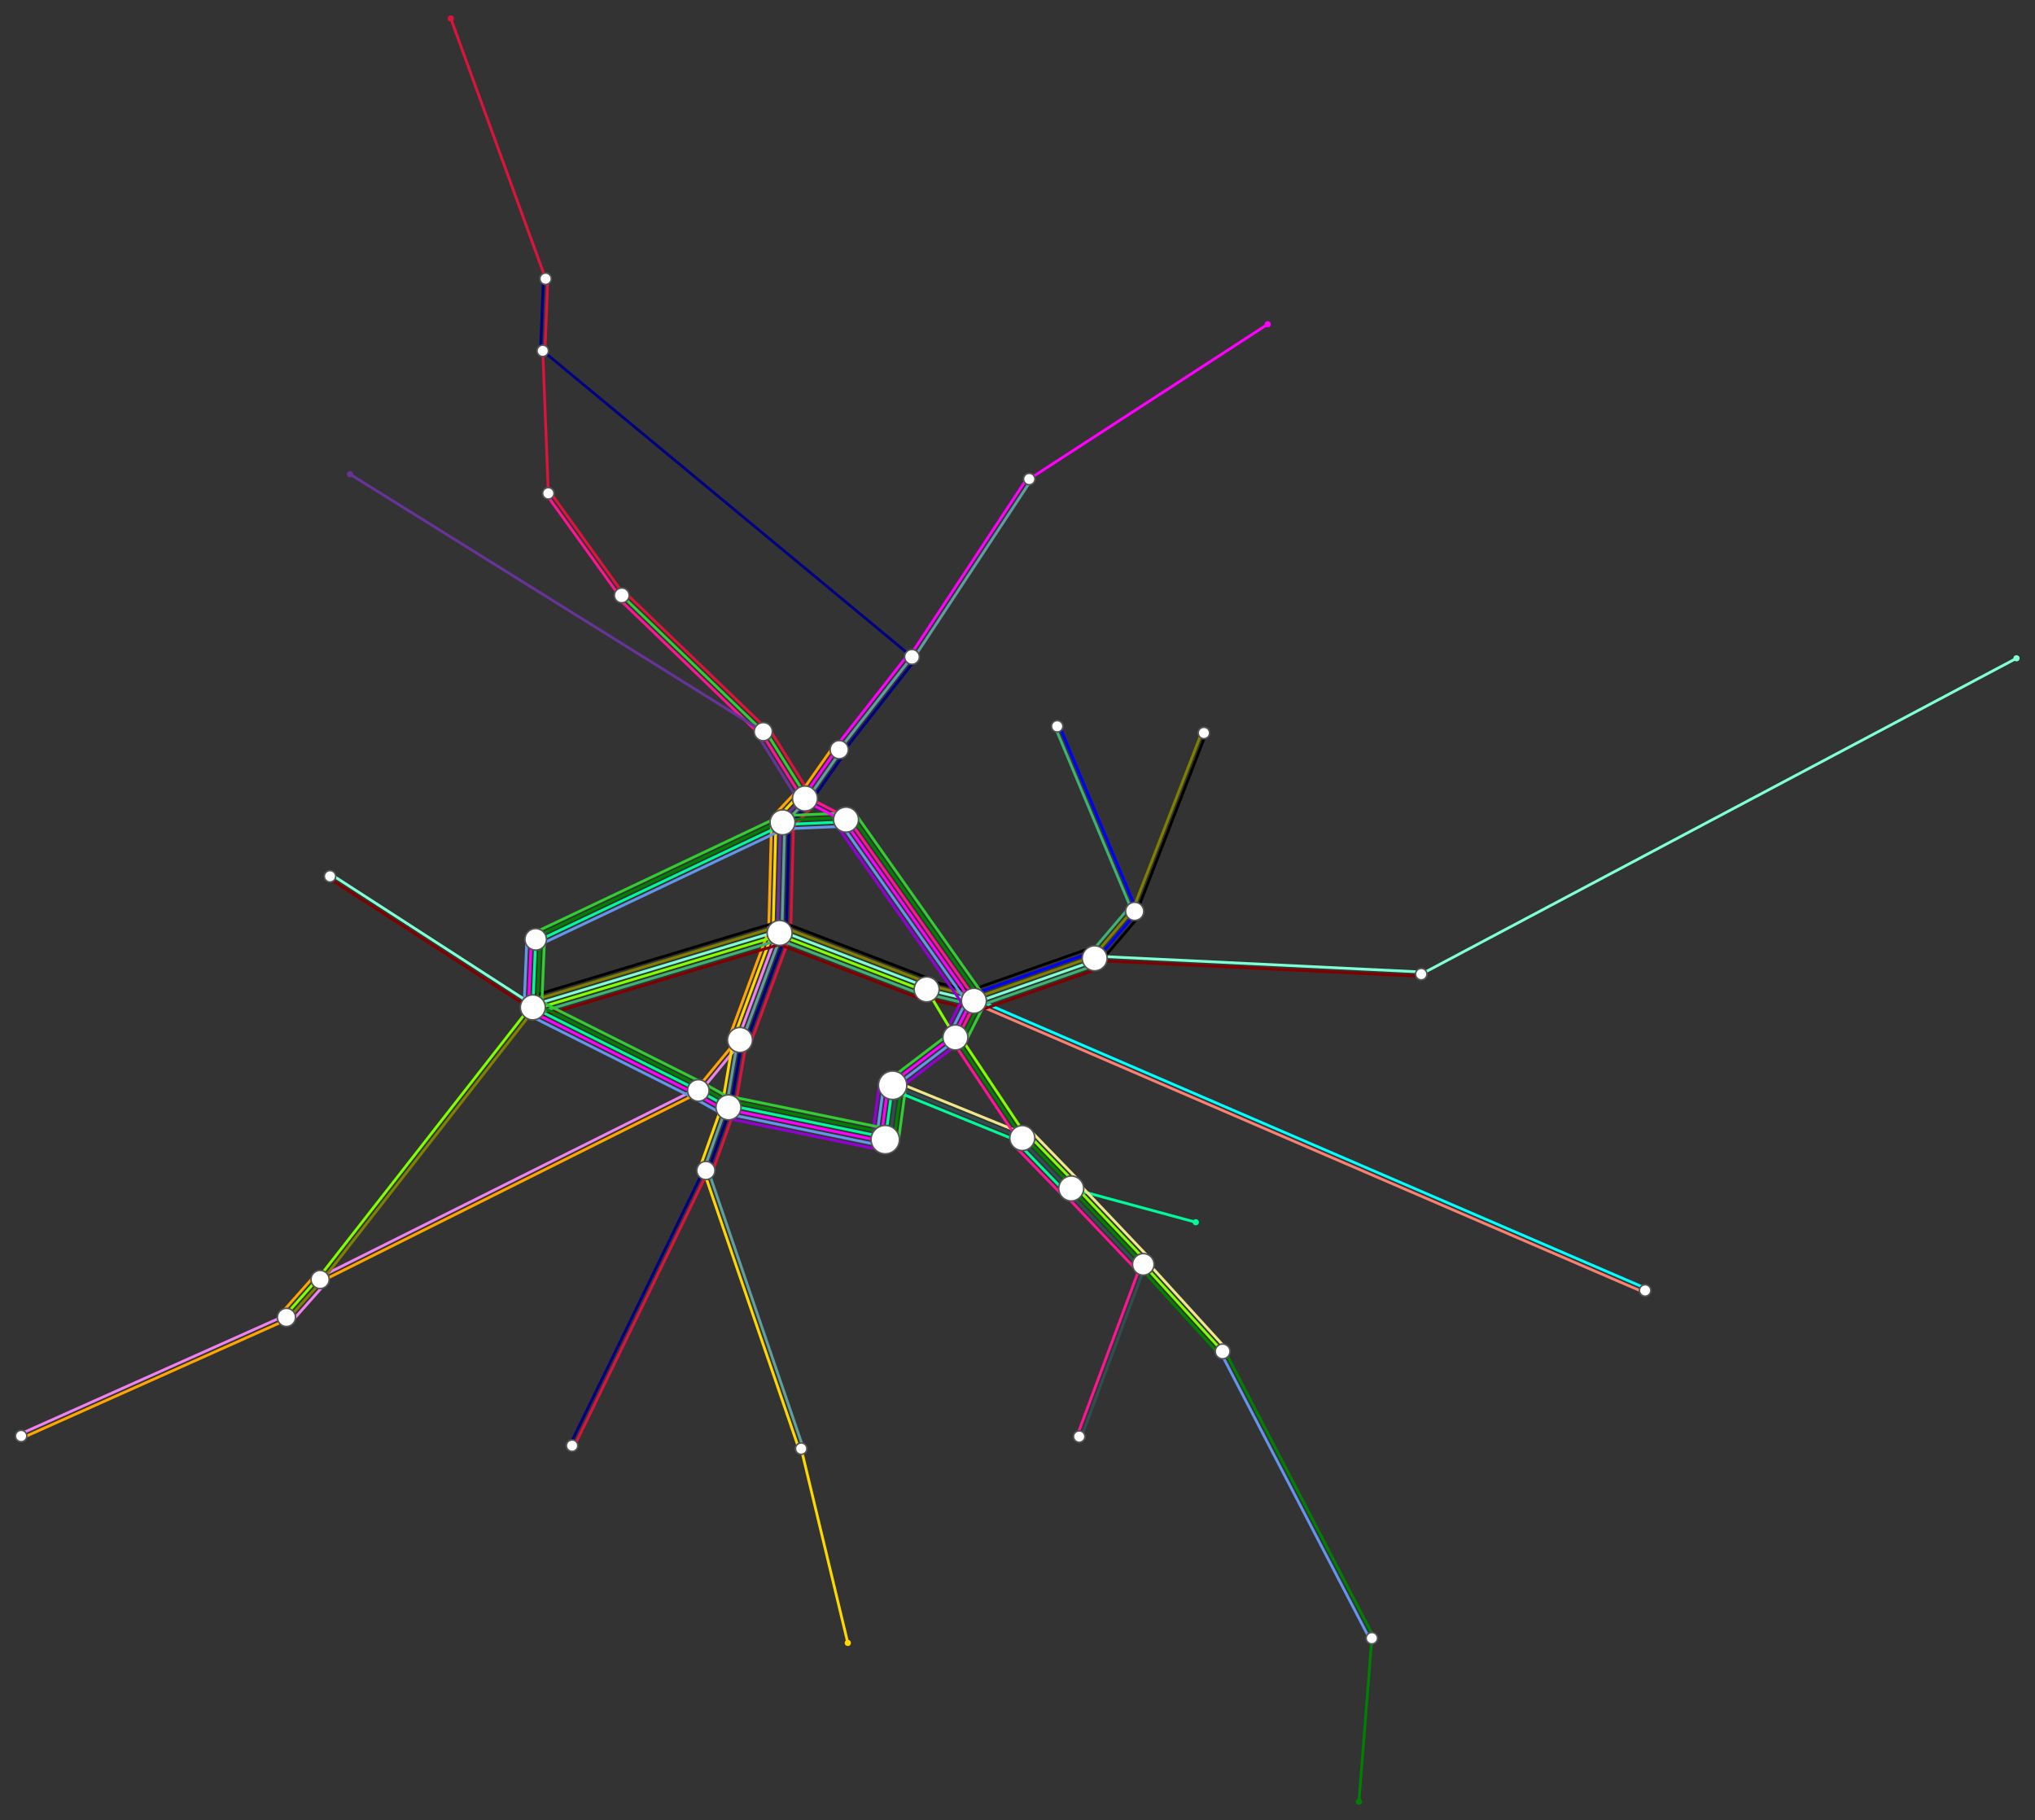 <svg xmlns="http://www.w3.org/2000/svg" width="1318.4" height="1179.26" viewBox="14824.995 8990.62 65.92 58.963"><rect x="14824.995" y="8990.62" width="65.92" height="58.963" fill="#333333" stroke="none"/><style>
	.line {
		stroke: #333;
		stroke-width: .09;
		fill: none;
		stroke-linejoin: round;
		stroke-linecap: round;
	}
	.station {
		stroke: none;
	}
	.transit {
		stroke: #555;
		stroke-width: .05;
		fill: #fff;
	}
</style><g><path class="line 0" style="stroke: #DC143C;" d="M14839.598 8991.22L14842.669 8999.65"></path><path class="line 0" style="stroke: #DC143C;" d="M14842.74 8999.652L14842.648 9001.988"></path><path class="line 1" style="stroke: #000080;" d="M14842.597 8999.647L14842.506 9001.982"></path><path class="line 0" style="stroke: #DC143C;" d="M14842.577 9001.985L14842.757 9006.602"></path><path class="line 0" style="stroke: #DC143C;" d="M14842.814 9006.56L14845.194 9009.867"></path><path class="line 23" style="stroke: #FF1493;" d="M14842.699 9006.644L14845.078 9009.95"></path><path class="line 0" style="stroke: #DC143C;" d="M14845.235 9009.806L14849.819 9014.219"></path><path class="line 2" style="stroke: #32CD32;" d="M14845.136 9009.908L14849.72 9014.322"></path><path class="line 23" style="stroke: #FF1493;" d="M14845.037 9010.011L14849.621 9014.425"></path><path class="line 0" style="stroke: #DC143C;" d="M14849.902 9014.208L14851.253 9016.374"></path><path class="line 2" style="stroke: #32CD32;" d="M14849.781 9014.284L14851.132 9016.449"></path><path class="line 23" style="stroke: #FF1493;" d="M14849.659 9014.359L14851.01 9016.525"></path><path class="line 24" style="stroke: #663399;" d="M14849.538 9014.435L14850.889 9016.601"></path><path class="line 0" style="stroke: #DC143C;" d="M14851.331 9016.732L14850.604 9017.505"></path><path class="line 1" style="stroke: #000080;" d="M14851.227 9016.634L14850.5 9017.407"></path><path class="line 10" style="stroke: #5F9EA0;" d="M14851.123 9016.536L14850.396 9017.309"></path><path class="line 24" style="stroke: #663399;" d="M14851.019 9016.438L14850.292 9017.211"></path><path class="line 3" style="stroke: #FFD700;" d="M14850.915 9016.34L14850.188 9017.113"></path><path class="line 5" style="stroke: #FFA500;" d="M14850.811 9016.242L14850.084 9017.016"></path><path class="line 0" style="stroke: #DC143C;" d="M14850.701 9017.27L14850.607 9020.851"></path><path class="line 1" style="stroke: #000080;" d="M14850.558 9017.266L14850.464 9020.847"></path><path class="line 10" style="stroke: #5F9EA0;" d="M14850.415 9017.262L14850.322 9020.844"></path><path class="line 24" style="stroke: #663399;" d="M14850.273 9017.258L14850.179 9020.84"></path><path class="line 3" style="stroke: #FFD700;" d="M14850.13 9017.255L14850.036 9020.836"></path><path class="line 5" style="stroke: #FFA500;" d="M14849.987 9017.251L14849.893 9020.832"></path><path class="line 0" style="stroke: #DC143C;" d="M14850.585 9020.966L14849.3 9024.433"></path><path class="line 1" style="stroke: #000080;" d="M14850.451 9020.916L14849.166 9024.383"></path><path class="line 10" style="stroke: #5F9EA0;" d="M14850.317 9020.866L14849.033 9024.333"></path><path class="line 13" style="stroke: #EE82EE;" d="M14850.183 9020.817L14848.899 9024.284"></path><path class="line 3" style="stroke: #FFD700;" d="M14850.049 9020.767L14848.765 9024.234"></path><path class="line 5" style="stroke: #FFA500;" d="M14849.915 9020.718L14848.631 9024.184"></path><path class="line 13" style="stroke: #EE82EE;" d="M14849.021 9024.354L14847.671 9025.991"></path><path class="line 5" style="stroke: #FFA500;" d="M14848.91 9024.263L14847.561 9025.9"></path><path class="line 13" style="stroke: #EE82EE;" d="M14847.584 9025.882L14835.332 9032.005"></path><path class="line 5" style="stroke: #FFA500;" d="M14847.648 9026.009L14835.396 9032.133"></path><path class="line 13" style="stroke: #EE82EE;" d="M14835.524 9032.211L14834.435 9033.44"></path><path class="line 16" style="stroke: #808000;" d="M14835.418 9032.117L14834.328 9033.345"></path><path class="line 19" style="stroke: #7FFF00;" d="M14835.311 9032.022L14834.221 9033.25"></path><path class="line 5" style="stroke: #FFA500;" d="M14835.204 9031.927L14834.114 9033.155"></path><path class="line 4" style="stroke: #FF00FF;" d="M14866.06 9001.124L14858.336 9006.139"></path><path class="line 10" style="stroke: #5F9EA0;" d="M14858.396 9006.178L14854.596 9011.939"></path><path class="line 4" style="stroke: #FF00FF;" d="M14858.277 9006.1L14854.477 9011.86"></path><path class="line 1" style="stroke: #000080;" d="M14854.649 9011.988L14852.293 9014.994"></path><path class="line 10" style="stroke: #5F9EA0;" d="M14854.537 9011.9L14852.18 9014.905"></path><path class="line 4" style="stroke: #FF00FF;" d="M14854.424 9011.811L14852.068 9014.817"></path><path class="line 1" style="stroke: #000080;" d="M14852.356 9015.028L14851.246 9016.61"></path><path class="line 10" style="stroke: #5F9EA0;" d="M14852.239 9014.946L14851.129 9016.528"></path><path class="line 4" style="stroke: #FF00FF;" d="M14852.122 9014.864L14851.012 9016.446"></path><path class="line 5" style="stroke: #FFA500;" d="M14852.005 9014.782L14850.896 9016.364"></path><path class="line 0" style="stroke: #DC143C;" d="M14849.177 9024.345L14848.805 9026.529"></path><path class="line 1" style="stroke: #000080;" d="M14849.036 9024.321L14848.664 9026.505"></path><path class="line 10" style="stroke: #5F9EA0;" d="M14848.895 9024.297L14848.523 9026.481"></path><path class="line 3" style="stroke: #FFD700;" d="M14848.754 9024.273L14848.382 9026.457"></path><path class="line 0" style="stroke: #DC143C;" d="M14848.795 9026.565L14848.062 9028.61"></path><path class="line 1" style="stroke: #000080;" d="M14848.661 9026.517L14847.928 9028.562"></path><path class="line 10" style="stroke: #5F9EA0;" d="M14848.526 9026.469L14847.793 9028.514"></path><path class="line 3" style="stroke: #FFD700;" d="M14848.392 9026.421L14847.659 9028.466"></path><path class="line 10" style="stroke: #5F9EA0;" d="M14847.928 9028.515L14851.016 9037.526"></path><path class="line 3" style="stroke: #FFD700;" d="M14847.793 9028.561L14850.881 9037.573"></path><path class="line 3" style="stroke: #FFD700;" d="M14850.948 9037.549L14852.458 9043.843"></path><path class="line 0" style="stroke: #DC143C;" d="M14843.591 9037.483L14847.925 9028.569"></path><path class="line 1" style="stroke: #000080;" d="M14843.463 9037.421L14847.796 9028.507"></path><path class="line 24" style="stroke: #663399;" d="M14849.72 9014.322L14836.33 9005.981"></path><path class="line 17" style="stroke: #7FFFD4;" d="M14835.724 9018.948L14842.294 9023.194"></path><path class="line 9" style="stroke: #800000;" d="M14835.646 9019.068L14842.217 9023.314"></path><path class="line 14" style="stroke: #000000;" d="M14842.152 9022.912L14850.147 9020.5"></path><path class="line 16" style="stroke: #808000;" d="M14842.193 9023.049L14850.188 9020.636"></path><path class="line 17" style="stroke: #7FFFD4;" d="M14842.235 9023.186L14850.23 9020.773"></path><path class="line 19" style="stroke: #7FFF00;" d="M14842.276 9023.322L14850.271 9020.91"></path><path class="line 7" style="stroke: #3CB371;" d="M14842.317 9023.459L14850.312 9021.047"></path><path class="line 9" style="stroke: #800000;" d="M14842.358 9023.596L14850.353 9021.184"></path><path class="line 14" style="stroke: #000000;" d="M14850.378 9020.508L14855.14 9022.338"></path><path class="line 16" style="stroke: #808000;" d="M14850.327 9020.642L14855.089 9022.471"></path><path class="line 17" style="stroke: #7FFFD4;" d="M14850.276 9020.775L14855.037 9022.605"></path><path class="line 19" style="stroke: #7FFF00;" d="M14850.225 9020.908L14854.986 9022.738"></path><path class="line 7" style="stroke: #3CB371;" d="M14850.173 9021.042L14854.935 9022.871"></path><path class="line 9" style="stroke: #800000;" d="M14850.122 9021.175L14854.884 9023.005"></path><path class="line 14" style="stroke: #000000;" d="M14855.079 9022.393L14856.61 9022.762"></path><path class="line 16" style="stroke: #808000;" d="M14855.045 9022.532L14856.576 9022.901"></path><path class="line 17" style="stroke: #7FFFD4;" d="M14855.012 9022.671L14856.543 9023.04"></path><path class="line 7" style="stroke: #3CB371;" d="M14854.978 9022.81L14856.509 9023.179"></path><path class="line 9" style="stroke: #800000;" d="M14854.945 9022.949L14856.476 9023.318"></path><path class="line 11" style="stroke: #00FFFF;" d="M14856.571 9022.974L14878.314 9032.358"></path><path class="line 18" style="stroke: #FA8072;" d="M14856.515 9023.105L14878.258 9032.489"></path><path class="line 14" style="stroke: #000000;" d="M14856.424 9022.703L14860.337 9021.327"></path><path class="line 15" style="stroke: #0000FF;" d="M14856.472 9022.838L14860.384 9021.462"></path><path class="line 16" style="stroke: #808000;" d="M14856.519 9022.972L14860.432 9021.597"></path><path class="line 17" style="stroke: #7FFFD4;" d="M14856.567 9023.107L14860.479 9021.732"></path><path class="line 7" style="stroke: #3CB371;" d="M14856.614 9023.242L14860.526 9021.866"></path><path class="line 9" style="stroke: #800000;" d="M14856.661 9023.377L14860.574 9022.001"></path><path class="line 17" style="stroke: #7FFFD4;" d="M14860.459 9021.593L14871.037 9022.107"></path><path class="line 9" style="stroke: #800000;" d="M14860.452 9021.735L14871.031 9022.249"></path><path class="line 17" style="stroke: #7FFFD4;" d="M14871.034 9022.178L14890.315 9011.946"></path><path class="line 14" style="stroke: #000000;" d="M14860.619 9021.803L14861.913 9020.282"></path><path class="line 15" style="stroke: #0000FF;" d="M14860.51 9021.71L14861.804 9020.189"></path><path class="line 16" style="stroke: #808000;" d="M14860.401 9021.618L14861.695 9020.097"></path><path class="line 7" style="stroke: #3CB371;" d="M14860.292 9021.525L14861.586 9020.004"></path><path class="line 15" style="stroke: #0000FF;" d="M14861.816 9020.115L14859.307 9014.121"></path><path class="line 7" style="stroke: #3CB371;" d="M14861.684 9020.17L14859.175 9014.177"></path><path class="line 14" style="stroke: #000000;" d="M14861.816 9020.169L14864.06 9014.391"></path><path class="line 16" style="stroke: #808000;" d="M14861.683 9020.117L14863.927 9014.339"></path><path class="line 16" style="stroke: #808000;" d="M14842.312 9023.298L14835.42 9032.113"></path><path class="line 19" style="stroke: #7FFF00;" d="M14842.199 9023.21L14835.308 9032.025"></path><path class="line 13" style="stroke: #EE82EE;" d="M14834.245 9033.232L14825.651 9037.075"></path><path class="line 5" style="stroke: #FFA500;" d="M14834.303 9033.363L14825.709 9037.205"></path><path class="line 2" style="stroke: #32CD32;" d="M14850.335 9017.046L14852.391 9016.958"></path><path class="line 20" style="stroke: #008000;" d="M14850.341 9017.189L14852.397 9017.1"></path><path class="line 22" style="stroke: #00FA9A;" d="M14850.347 9017.332L14852.403 9017.243"></path><path class="line 6" style="stroke: #6495ED;" d="M14850.353 9017.474L14852.409 9017.386"></path><path class="line 2" style="stroke: #32CD32;" d="M14852.692 9016.966L14856.835 9022.834"></path><path class="line 20" style="stroke: #008000;" d="M14852.575 9017.048L14856.718 9022.916"></path><path class="line 23" style="stroke: #FF1493;" d="M14852.458 9017.13L14856.601 9022.999"></path><path class="line 4" style="stroke: #FF00FF;" d="M14852.341 9017.213L14856.484 9023.081"></path><path class="line 6" style="stroke: #6495ED;" d="M14852.225 9017.295L14856.368 9023.163"></path><path class="line 8" style="stroke: #9400D3;" d="M14852.108 9017.378L14856.251 9023.246"></path><path class="line 2" style="stroke: #32CD32;" d="M14856.862 9023.201L14856.262 9024.389"></path><path class="line 20" style="stroke: #008000;" d="M14856.734 9023.136L14856.134 9024.325"></path><path class="line 23" style="stroke: #FF1493;" d="M14856.607 9023.072L14856.007 9024.26"></path><path class="line 4" style="stroke: #FF00FF;" d="M14856.479 9023.008L14855.879 9024.196"></path><path class="line 6" style="stroke: #6495ED;" d="M14856.352 9022.943L14855.752 9024.131"></path><path class="line 8" style="stroke: #9400D3;" d="M14856.224 9022.879L14855.624 9024.067"></path><path class="line 2" style="stroke: #32CD32;" d="M14855.813 9024.058L14853.78 9025.606"></path><path class="line 4" style="stroke: #FF00FF;" d="M14855.9 9024.171L14853.867 9025.72"></path><path class="line 6" style="stroke: #6495ED;" d="M14855.986 9024.285L14853.953 9025.833"></path><path class="line 8" style="stroke: #9400D3;" d="M14856.073 9024.399L14854.04 9025.947"></path><path class="line 2" style="stroke: #32CD32;" d="M14854.335 9025.834L14854.096 9027.595"></path><path class="line 20" style="stroke: #008000;" d="M14854.193 9025.815L14853.954 9027.576"></path><path class="line 21" style="stroke: #2F4F4F;" d="M14854.052 9025.796L14853.813 9027.557"></path><path class="line 22" style="stroke: #00FA9A;" d="M14853.91 9025.777L14853.671 9027.538"></path><path class="line 4" style="stroke: #FF00FF;" d="M14853.769 9025.757L14853.53 9027.518"></path><path class="line 6" style="stroke: #6495ED;" d="M14853.627 9025.738L14853.388 9027.499"></path><path class="line 8" style="stroke: #9400D3;" d="M14853.485 9025.719L14853.247 9027.48"></path><path class="line 2" style="stroke: #32CD32;" d="M14853.743 9027.188L14848.665 9026.143"></path><path class="line 20" style="stroke: #008000;" d="M14853.714 9027.328L14848.637 9026.283"></path><path class="line 22" style="stroke: #00FA9A;" d="M14853.686 9027.468L14848.608 9026.423"></path><path class="line 4" style="stroke: #FF00FF;" d="M14853.657 9027.608L14848.579 9026.563"></path><path class="line 6" style="stroke: #6495ED;" d="M14853.628 9027.748L14848.55 9026.703"></path><path class="line 8" style="stroke: #9400D3;" d="M14853.599 9027.887L14848.522 9026.843"></path><path class="line 2" style="stroke: #32CD32;" d="M14848.733 9026.244L14847.756 9025.696"></path><path class="line 20" style="stroke: #008000;" d="M14848.663 9026.368L14847.686 9025.821"></path><path class="line 22" style="stroke: #00FA9A;" d="M14848.593 9026.493L14847.616 9025.945"></path><path class="line 4" style="stroke: #FF00FF;" d="M14848.524 9026.618L14847.546 9026.07"></path><path class="line 6" style="stroke: #6495ED;" d="M14848.454 9026.742L14847.476 9026.195"></path><path class="line 2" style="stroke: #32CD32;" d="M14847.744 9025.69L14842.383 9022.999"></path><path class="line 20" style="stroke: #008000;" d="M14847.68 9025.818L14842.319 9023.126"></path><path class="line 22" style="stroke: #00FA9A;" d="M14847.616 9025.945L14842.255 9023.254"></path><path class="line 4" style="stroke: #FF00FF;" d="M14847.552 9026.073L14842.191 9023.382"></path><path class="line 6" style="stroke: #6495ED;" d="M14847.488 9026.201L14842.127 9023.509"></path><path class="line 2" style="stroke: #32CD32;" d="M14842.541 9023.266L14842.633 9021.062"></path><path class="line 20" style="stroke: #008000;" d="M14842.398 9023.26L14842.491 9021.056"></path><path class="line 22" style="stroke: #00FA9A;" d="M14842.255 9023.254L14842.348 9021.05"></path><path class="line 4" style="stroke: #FF00FF;" d="M14842.113 9023.248L14842.205 9021.044"></path><path class="line 6" style="stroke: #6495ED;" d="M14841.97 9023.242L14842.062 9021.038"></path><path class="line 2" style="stroke: #32CD32;" d="M14842.256 9020.857L14850.252 9017.067"></path><path class="line 20" style="stroke: #008000;" d="M14842.317 9020.986L14850.313 9017.196"></path><path class="line 22" style="stroke: #00FA9A;" d="M14842.378 9021.115L14850.375 9017.325"></path><path class="line 6" style="stroke: #6495ED;" d="M14842.44 9021.244L14850.436 9017.454"></path><path class="line 12" style="stroke: #F0E68C;" d="M14853.964 9025.644L14858.164 9027.354"></path><path class="line 21" style="stroke: #2F4F4F;" d="M14853.91 9025.777L14858.11 9027.487"></path><path class="line 22" style="stroke: #00FA9A;" d="M14853.856 9025.909L14858.056 9027.619"></path><path class="line 12" style="stroke: #F0E68C;" d="M14858.366 9027.238L14859.952 9028.873"></path><path class="line 19" style="stroke: #7FFF00;" d="M14858.264 9027.337L14859.849 9028.972"></path><path class="line 20" style="stroke: #008000;" d="M14858.161 9027.437L14859.747 9029.072"></path><path class="line 21" style="stroke: #2F4F4F;" d="M14858.059 9027.536L14859.644 9029.171"></path><path class="line 22" style="stroke: #00FA9A;" d="M14857.956 9027.636L14859.542 9029.271"></path><path class="line 23" style="stroke: #FF1493;" d="M14857.853 9027.735L14859.439 9029.37"></path><path class="line 22" style="stroke: #00FA9A;" d="M14859.695 9029.121L14863.731 9030.214"></path><path class="line 12" style="stroke: #F0E68C;" d="M14859.903 9028.925L14862.237 9031.382"></path><path class="line 19" style="stroke: #7FFF00;" d="M14859.799 9029.023L14862.133 9031.481"></path><path class="line 20" style="stroke: #008000;" d="M14859.695 9029.121L14862.03 9031.579"></path><path class="line 21" style="stroke: #2F4F4F;" d="M14859.592 9029.22L14861.926 9031.677"></path><path class="line 23" style="stroke: #FF1493;" d="M14859.488 9029.318L14861.823 9031.776"></path><path class="line 21" style="stroke: #2F4F4F;" d="M14862.097 9031.604L14860.021 9037.182"></path><path class="line 23" style="stroke: #FF1493;" d="M14861.963 9031.554L14859.887 9037.132"></path><path class="line 12" style="stroke: #F0E68C;" d="M14862.135 9031.483L14864.705 9034.302"></path><path class="line 19" style="stroke: #7FFF00;" d="M14862.03 9031.579L14864.6 9034.399"></path><path class="line 20" style="stroke: #008000;" d="M14861.924 9031.675L14864.494 9034.495"></path><path class="line 20" style="stroke: #008000;" d="M14864.663 9034.366L14869.496 9043.656"></path><path class="line 6" style="stroke: #6495ED;" d="M14864.536 9034.432L14869.369 9043.722"></path><path class="line 20" style="stroke: #008000;" d="M14869.433 9043.689L14869.016 9048.983"></path><path class="line 19" style="stroke: #7FFF00;" d="M14858.229 9027.408L14856.062 9024.149"></path><path class="line 20" style="stroke: #008000;" d="M14858.11 9027.487L14855.943 9024.228"></path><path class="line 23" style="stroke: #FF1493;" d="M14857.991 9027.566L14855.824 9024.307"></path><path class="line 19" style="stroke: #7FFF00;" d="M14855.943 9024.228L14855.012 9022.671"></path><path class="line 23" style="stroke: #FF1493;" d="M14852.432 9017.108L14851.104 9016.424"></path><path class="line 4" style="stroke: #FF00FF;" d="M14852.367 9017.235L14851.038 9016.551"></path><path class="line 1" style="stroke: #000080;" d="M14854.537 9011.9L14842.577 9001.985"></path><circle class="station transit" data-id="900000193002" cx="14862.03" cy="9031.579" r="0.35" fill="#333"></circle><circle class="station transit" data-id="900000170004" cx="14863.993" cy="9014.365" r="0.185" fill="#333"></circle><circle class="station transit" data-id="900000191001" cx="14858.11" cy="9027.487" r="0.405" fill="#333"></circle><circle class="station" data-id="900000350160" cx="14866.06" cy="9001.124" r="0.1" fill="#FF00FF"></circle><circle class="station transit" data-id="900000200008" cx="14842.669" cy="8999.65" r="0.185" fill="#333"></circle><circle class="station transit" data-id="900000142001" cx="14854.537" cy="9011.9" r="0.24" fill="#333"></circle><circle class="station" data-id="900000245027" cx="14852.458" cy="9043.843" r="0.1" fill="#FFD700"></circle><circle class="station transit" data-id="900000110011" cx="14851.071" cy="9016.487" r="0.405" fill="#333"></circle><circle class="station transit" data-id="900000135001" cx="14858.336" cy="9006.139" r="0.185" fill="#333"></circle><circle class="station transit" data-id="900000310004" cx="14878.286" cy="9032.424" r="0.185" fill="#333"></circle><circle class="station transit" data-id="900000100001" cx="14850.25" cy="9020.842" r="0.405" fill="#333"></circle><circle class="station transit" data-id="900000171002" cx="14860.455" cy="9021.664" r="0.405" fill="#333"></circle><circle class="station transit" data-id="900000092201" cx="14842.757" cy="9006.602" r="0.185" fill="#333"></circle><circle class="station transit" data-id="900000007102" cx="14850.344" cy="9017.26" r="0.405" fill="#333"></circle><circle class="station transit" data-id="900000186001" cx="14864.6" cy="9034.399" r="0.24" fill="#333"></circle><circle class="station" data-id="900000200000" cx="14836.33" cy="9005.981" r="0.1" fill="#663399"></circle><circle class="station transit" data-id="900000079221" cx="14853.671" cy="9027.538" r="0.46" fill="#333"></circle><circle class="station transit" data-id="900000200009" cx="14842.577" cy="9001.985" r="0.185" fill="#333"></circle><circle class="station transit" data-id="900000320045" cx="14871.034" cy="9022.178" r="0.185" fill="#333"></circle><circle class="station" data-id="900000260001" cx="14869.016" cy="9048.983" r="0.1" fill="#008000"></circle><circle class="station transit" data-id="900000074201" cx="14850.948" cy="9037.549" r="0.185" fill="#333"></circle><circle class="station transit" data-id="900000078102" cx="14853.91" cy="9025.777" r="0.46" fill="#333"></circle><circle class="station transit" data-id="900000052201" cx="14835.364" cy="9032.069" r="0.295" fill="#333"></circle><circle class="station" data-id="900000200005" cx="14839.598" cy="8991.22" r="0.1" fill="#DC143C"></circle><circle class="station transit" data-id="900000120003" cx="14856.543" cy="9023.04" r="0.405" fill="#333"></circle><circle class="station transit" data-id="900000130002" cx="14852.18" cy="9014.905" r="0.295" fill="#333"></circle><circle class="station transit" data-id="900000230999" cx="14825.68" cy="9037.14" r="0.185" fill="#333"></circle><circle class="station transit" data-id="900000058102" cx="14847.86" cy="9028.538" r="0.295" fill="#333"></circle><circle class="station transit" data-id="900000054104" cx="14847.616" cy="9025.945" r="0.35" fill="#333"></circle><circle class="station transit" data-id="900000260005" cx="14859.954" cy="9037.157" r="0.185" fill="#333"></circle><circle class="station transit" data-id="900000192001" cx="14859.695" cy="9029.121" r="0.405" fill="#333"></circle><circle class="station transit" data-id="900000110001" cx="14852.4" cy="9017.172" r="0.405" fill="#333"></circle><circle class="station transit" data-id="900000085201" cx="14849.72" cy="9014.322" r="0.295" fill="#333"></circle><circle class="station transit" data-id="900000029101" cx="14835.685" cy="9019.008" r="0.185" fill="#333"></circle><circle class="station" data-id="900000180003" cx="14863.731" cy="9030.214" r="0.1" fill="#00FA9A"></circle><circle class="station transit" data-id="900000171003" cx="14861.75" cy="9020.143" r="0.295" fill="#333"></circle><circle class="station" data-id="900000320001" cx="14890.315" cy="9011.946" r="0.1" fill="#7FFFD4"></circle><circle class="station transit" data-id="900000058101" cx="14848.593" cy="9026.493" r="0.405" fill="#333"></circle><circle class="station transit" data-id="900000220001" cx="14843.527" cy="9037.452" r="0.185" fill="#333"></circle><circle class="station transit" data-id="900000190001" cx="14855.943" cy="9024.228" r="0.405" fill="#333"></circle><circle class="station transit" data-id="900000094101" cx="14845.136" cy="9009.908" r="0.24" fill="#333"></circle><circle class="station transit" data-id="900000053301" cx="14834.274" cy="9033.297" r="0.295" fill="#333"></circle><circle class="station transit" data-id="900000120004" cx="14855.012" cy="9022.671" r="0.405" fill="#333"></circle><circle class="station transit" data-id="900000151001" cx="14859.241" cy="9014.149" r="0.185" fill="#333"></circle><circle class="station transit" data-id="900000026207" cx="14842.348" cy="9021.05" r="0.35" fill="#333"></circle><circle class="station transit" data-id="900000024102" cx="14842.255" cy="9023.254" r="0.405" fill="#333"></circle><circle class="station transit" data-id="900000600003" cx="14848.966" cy="9024.309" r="0.405" fill="#333"></circle><circle class="station transit" data-id="900000261122" cx="14869.433" cy="9043.689" r="0.185" fill="#333"></circle></g></svg>